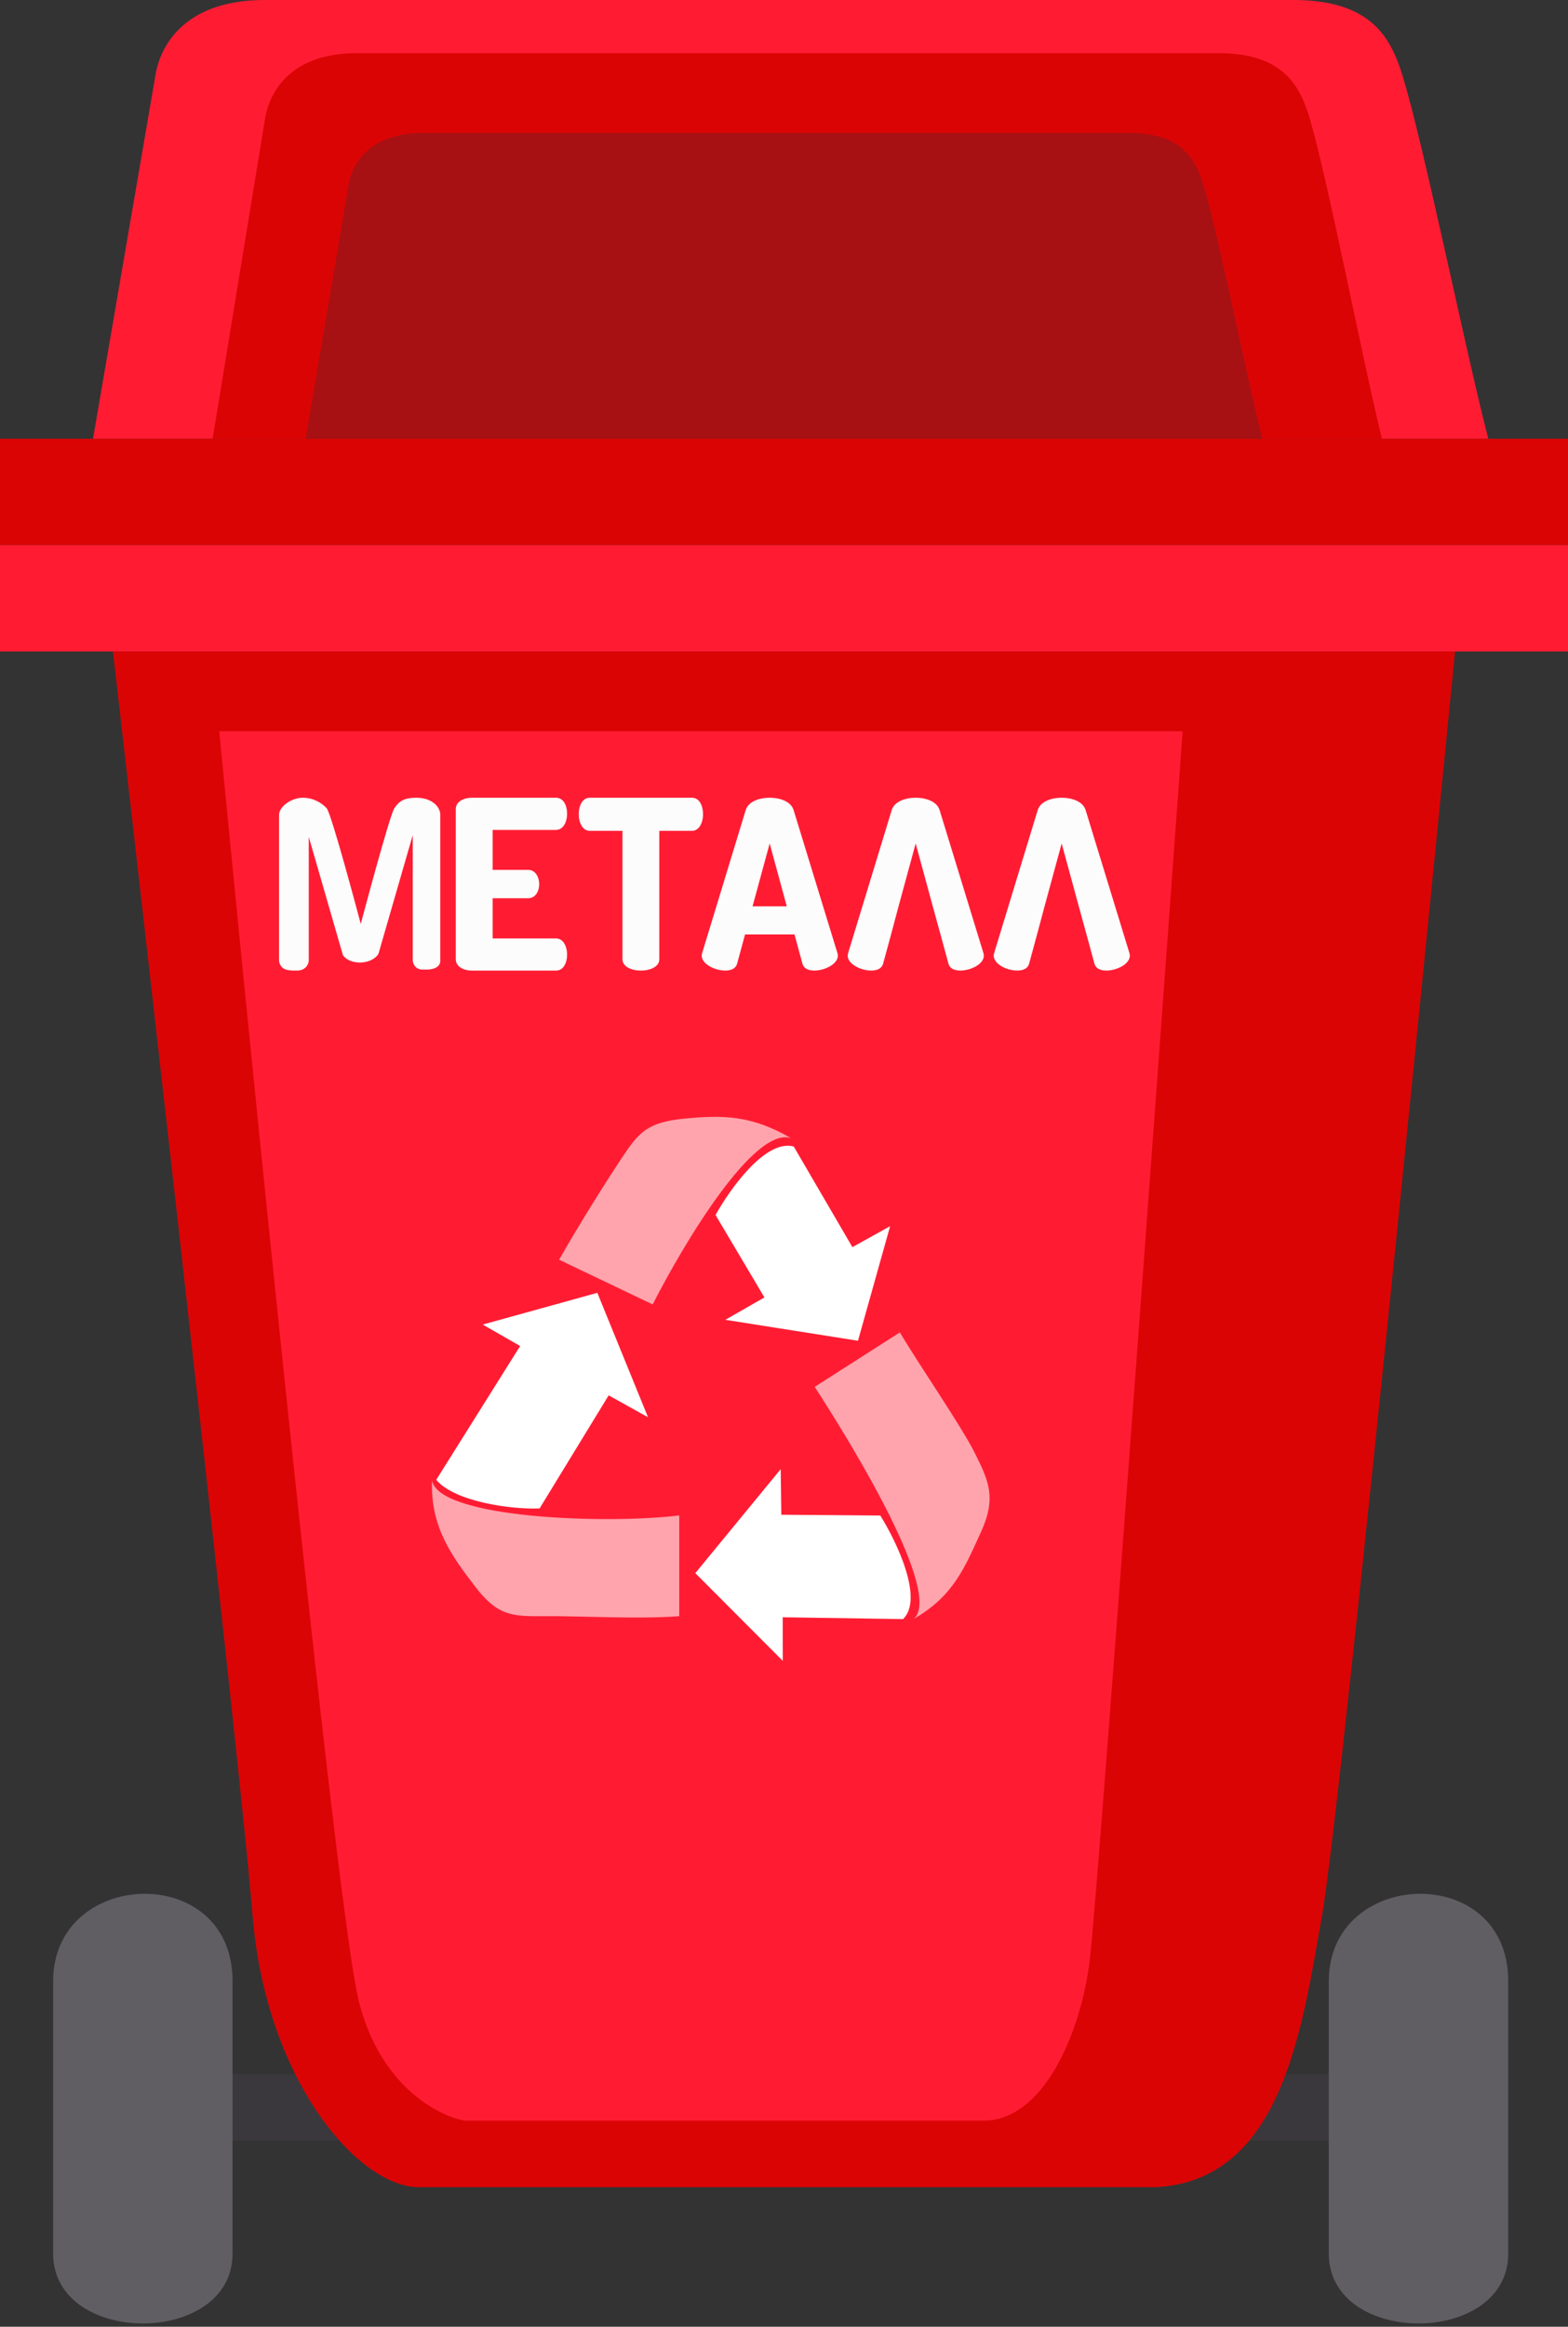 <svg width="118" height="175" viewBox="0 0 118 175" fill="none" xmlns="http://www.w3.org/2000/svg">
<rect x="0" y="0" width="118" height="175" fill="#333333" stroke="none"/>
<path d="M16 156H101V161H16V156Z" fill="#3A383C"/>
<path d="M113.5 149C113.5 140 100 140.5 100 149V159.25V169.5C100 176.5 113.5 176.5 113.5 169.5V149Z" fill="#615E63"/>
<path d="M17.5 149C17.5 140 4 140.5 4 149V159.25V169.5C4 176.5 17.5 176.5 17.5 169.5V149Z" fill="#615E63"/>
<path d="M11.693 5.69L7 33H112C110.24 26.172 107.131 10.81 105.547 5.69C104.668 2.845 103.201 -6.65138e-05 97.335 1.16634e-09H19.905C14.1 1.16634e-09 12.084 3.224 11.693 5.69Z" fill="#FF1C33"/>
<path d="M19.933 9L16 33H104C102.525 27 99.92 13.5 98.592 9C97.855 6.5 96.626 4 91.71 4H26.816C21.951 4 20.261 6.833 19.933 9Z" fill="#DB0405"/>
<path d="M26.218 13.966L23 33H95C93.793 28.241 91.662 17.535 90.575 13.966C89.972 11.983 88.966 10 84.944 10H31.849C27.869 10 26.486 12.247 26.218 13.966Z" fill="#A71113"/>
<path d="M0 33H118V41H0V33Z" fill="#DB0405"/>
<path d="M0 41H118V49H0V41Z" fill="#FF1C33"/>
<path d="M109.5 49H8.5C8.5 49 18 131.5 19 144C20 156.5 27 164.5 31.5 164.5H87C96.5 164 98 152.5 99.5 144C101 135.5 109.5 49 109.5 49Z" fill="#DB0405"/>
<path d="M89 55H16.5C19.333 84.167 25.4 144.1 27 150.5C28.6 156.9 33 159.167 35 159.5H74C78.5 159.5 81.312 153 82 147.5C82.688 142 89 55 89 55Z" fill="#FF1C33"/>
<path d="M57.527 97.583L54.584 99.265L64.568 100.841L66.986 92.223L64.148 93.8L59.734 86.233C57.632 85.644 54.935 89.421 53.849 91.383L57.527 97.583Z" fill="white"/>
<path d="M49.118 98.109L42.077 94.746C43.443 92.328 45.545 88.965 46.806 87.074C48.068 85.182 48.698 84.401 51.536 84.131C54.373 83.861 56.531 83.862 59.523 85.602C56.748 84.677 51.431 93.555 49.118 98.109Z" fill="white" fill-opacity="0.6"/>
<path d="M45.806 104.946L48.767 106.595L44.953 97.235L36.327 99.623L39.144 101.236L32.829 111.301C34.195 112.927 38.365 113.538 40.606 113.453L45.806 104.946Z" fill="white"/>
<path d="M51.115 113.978L51.115 121.554C48.131 121.797 43.338 121.524 40.905 121.554C38.473 121.583 37.413 121.503 35.722 119.284C34.031 117.065 32.374 114.852 32.513 111.351C33.038 114.203 45.625 114.655 51.115 113.978Z" fill="white" fill-opacity="0.6"/>
<path d="M58.798 113.927L58.751 110.5L52.326 118.318L58.909 124.918L58.904 121.637L67.957 121.775C69.542 120.263 67.478 115.953 66.247 113.987L58.798 113.927Z" fill="white"/>
<path d="M61.31 104.309L67.721 100.211C69.129 102.604 72.389 107.315 73.395 109.354C74.401 111.393 75.003 112.648 73.816 115.239C72.629 117.831 71.776 120.037 68.771 121.755C70.961 119.817 64.094 108.591 61.31 104.309Z" fill="white" fill-opacity="0.6"/>
<path d="M74.781 71.87C74.781 71.817 74.799 71.746 74.817 71.676L78.097 60.917C78.291 60.3 79.085 60 79.896 60C80.707 60 81.501 60.3 81.695 60.917L84.993 71.676C85.011 71.746 85.028 71.817 85.028 71.87C85.028 72.522 84.023 72.998 83.264 72.998C82.824 72.998 82.471 72.857 82.365 72.487L81.765 70.282L81.184 68.166L79.896 63.439L78.609 68.166L78.044 70.282L77.444 72.487C77.338 72.857 76.986 72.998 76.545 72.998C75.787 72.999 74.781 72.522 74.781 71.87Z" fill="#FCFCFC"/>
<path d="M63.794 71.87C63.794 71.817 63.811 71.746 63.829 71.676L67.11 60.917C67.304 60.3 68.097 60 68.909 60C69.72 60 70.513 60.3 70.707 60.917L74.006 71.676C74.023 71.746 74.041 71.817 74.041 71.87C74.041 72.522 73.036 72.998 72.277 72.998C71.836 72.998 71.484 72.857 71.378 72.487L70.778 70.282L70.196 68.166L68.909 63.439L67.621 68.166L67.057 70.282L66.457 72.487C66.351 72.857 65.998 72.998 65.558 72.998C64.799 72.999 63.794 72.522 63.794 71.87Z" fill="#FCFCFC"/>
<path d="M52.807 71.87C52.807 71.817 52.824 71.746 52.842 71.676L56.122 60.917C56.316 60.3 57.11 60 57.921 60C58.733 60 59.526 60.3 59.72 60.917L63.018 71.676C63.036 71.746 63.054 71.817 63.054 71.87C63.054 72.522 62.048 72.998 61.29 72.998C60.849 72.998 60.496 72.857 60.39 72.487L59.791 70.282H56.069L55.47 72.487C55.364 72.857 55.011 72.998 54.57 72.998C53.812 72.999 52.807 72.522 52.807 71.87ZM59.209 68.166L57.922 63.439L56.634 68.166H59.209Z" fill="#FCFCFC"/>
<path d="M52.071 60C52.658 60 52.907 60.641 52.907 61.227C52.907 61.903 52.605 62.49 52.071 62.49H49.617V72.146C49.617 72.715 48.924 73 48.23 73C47.537 73 46.843 72.715 46.843 72.146V62.49H44.389C43.856 62.49 43.554 61.903 43.554 61.227C43.554 60.64 43.803 60 44.389 60H52.071Z" fill="#FCFCFC"/>
<path d="M37.074 65.424H39.742C40.275 65.424 40.577 65.94 40.577 66.509C40.577 66.989 40.328 67.558 39.742 67.558H37.074V70.582H41.84C42.373 70.582 42.676 71.151 42.676 71.808C42.676 72.377 42.427 73 41.84 73H35.509C34.904 73 34.3 72.715 34.3 72.146V60.854C34.3 60.285 34.904 60 35.509 60H41.84C42.427 60 42.676 60.623 42.676 61.192C42.676 61.85 42.373 62.419 41.84 62.419H37.074V65.424Z" fill="#FCFCFC"/>
<path d="M21 72.202C21.004 72.274 21.008 72.346 21.023 72.396C21.213 73.012 21.734 72.998 22.375 72.998C22.934 72.998 23.244 72.583 23.236 72.202V69.95V67.785L23.236 62.944L25.808 71.843C26.321 72.591 27.923 72.594 28.477 71.749L31.062 62.81V67.749V69.913V72.168C31.055 72.549 31.31 72.883 31.69 72.916C32.249 72.964 32.963 72.913 33.112 72.427C33.127 72.377 33.131 72.305 33.135 72.233V61.293C33.131 60.653 32.476 60 31.329 60C30.405 60 30.044 60.255 29.681 60.783C29.318 61.31 27.149 69.495 27.149 69.495C27.149 69.495 24.955 61.187 24.578 60.783C24.201 60.378 23.572 60 22.789 60C21.94 60 21.004 60.653 21 61.293L21 72.202Z" fill="#FCFCFC"/>
</svg>
